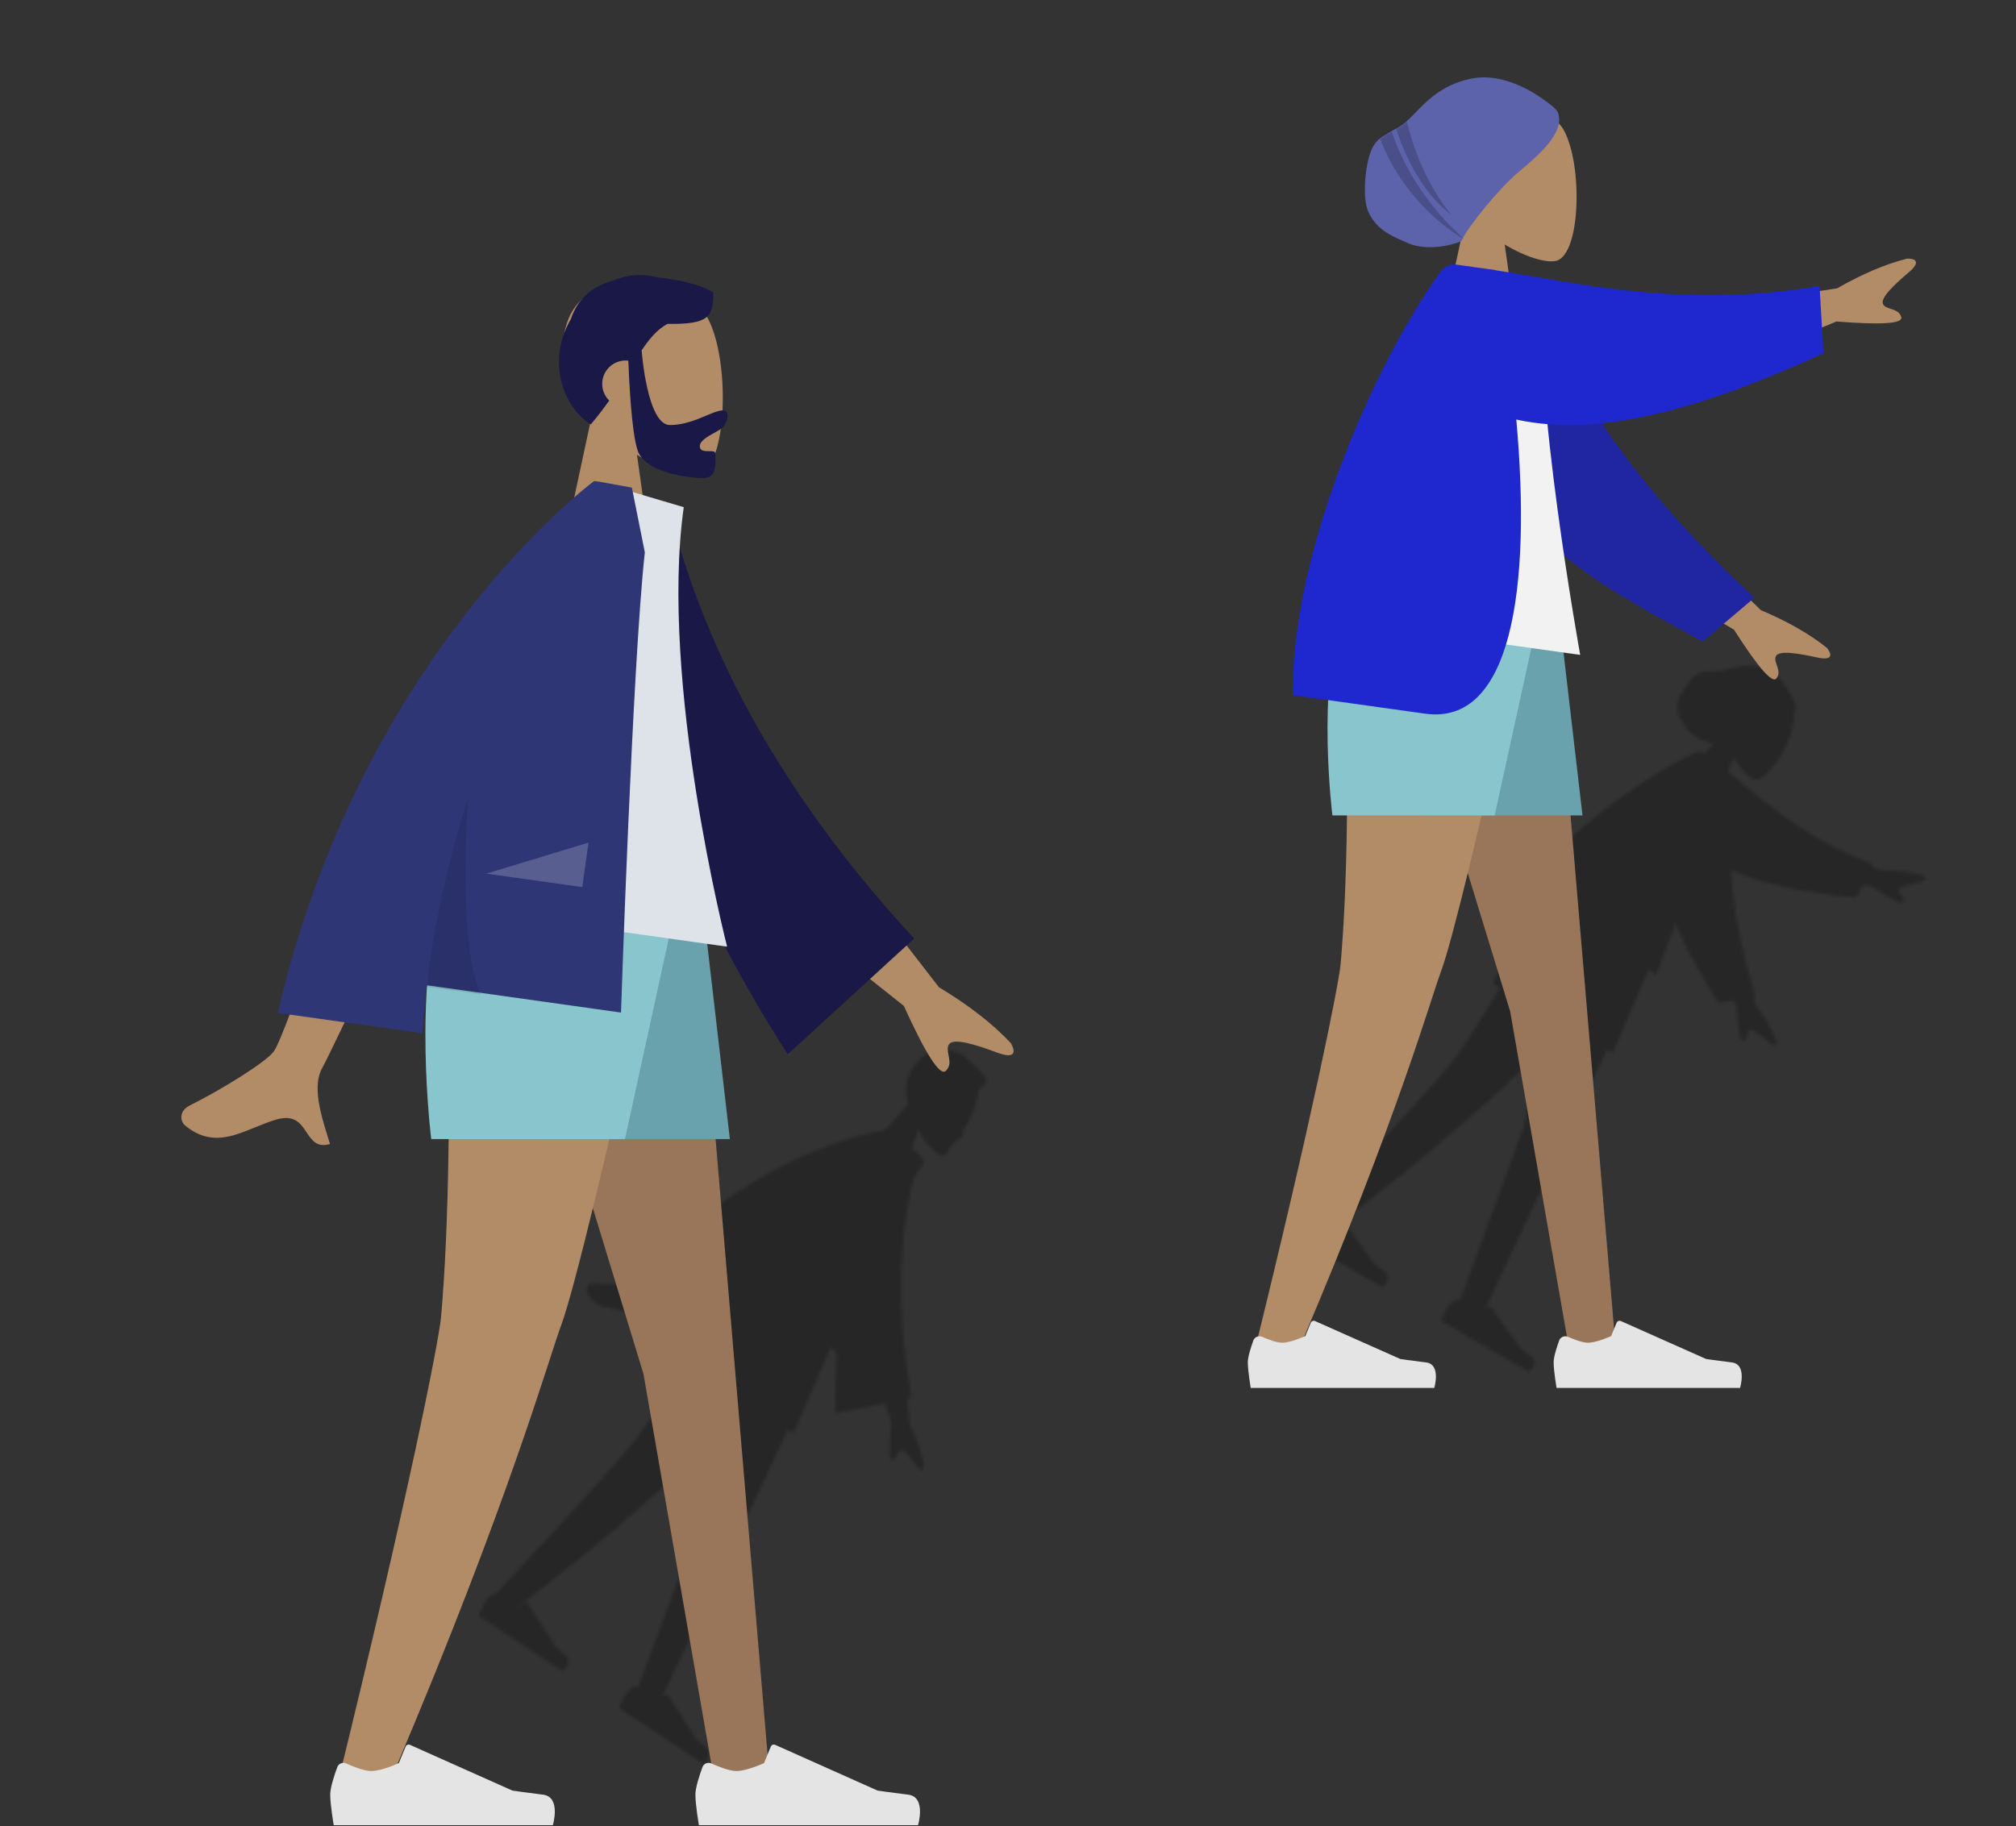 <svg width="618" height="560" viewBox="0 0 618 560" fill="none" xmlns="http://www.w3.org/2000/svg">
<rect x="0" y="0" width="618" height="560" fill="#333333" stroke="none"/>
<mask id="mask0" mask-type="alpha" maskUnits="userSpaceOnUse" x="355" y="175" width="236" height="264">
<path fill-rule="evenodd" clip-rule="evenodd" d="M531.496 232.21C533.515 235.865 536.037 238.524 537.678 238.981C541.794 240.126 549.689 227.212 549.9 220.445C550.111 213.679 537.162 203.201 530.535 213.022C528.234 216.431 527.896 220.462 528.606 224.322L514.02 240.459L525.499 247.086L531.496 232.21Z" fill="#B28B67"/>
<path fill-rule="evenodd" clip-rule="evenodd" d="M550.307 218.009C550.566 217.327 550.942 217.136 549.448 213.928C547.953 210.72 545.099 206.307 540.496 204.853C534.523 202.966 530.402 205.246 527.379 205.765C524.654 206.233 522.703 205.345 520.511 206.613C518.32 207.881 514.581 213.011 514.278 215.734C513.861 219.49 515.984 221.792 517.376 223.748C519.763 227.101 525.25 228.182 525.51 227.987C527.526 226.478 535.414 223.492 539.566 222.722C542.619 222.155 549.087 221.212 550.307 218.009Z" fill="#5C63AB"/>
<mask id="mask1" maskUnits="userSpaceOnUse" x="514" y="204" width="37" height="25">
<path fill-rule="evenodd" clip-rule="evenodd" d="M550.307 218.009C550.566 217.327 550.942 217.136 549.448 213.928C547.953 210.72 545.099 206.307 540.496 204.853C534.523 202.966 530.402 205.246 527.379 205.765C524.654 206.233 522.703 205.345 520.511 206.613C518.32 207.881 514.581 213.011 514.278 215.734C513.861 219.49 515.984 221.792 517.376 223.748C519.763 227.101 525.25 228.182 525.51 227.987C527.526 226.478 535.414 223.492 539.566 222.722C542.619 222.155 549.087 221.212 550.307 218.009Z" fill="white"/>
</mask>
<g mask="url(#mask1)">
<path fill-rule="evenodd" clip-rule="evenodd" d="M526.19 223.394C524.609 213.455 528.031 204.545 528.031 204.545L525.774 204.637C525.774 204.637 522.656 214.732 526.19 223.394ZM526.13 228.319C521.754 215.385 524.7 205.391 524.7 205.391L522.462 204.851C522.462 204.851 519.434 216.181 526.13 228.319Z" fill="black" fill-opacity="0.2"/>
</g>
<path fill-rule="evenodd" clip-rule="evenodd" d="M483.064 276.439L467.048 345.683L446.85 400.774L453.676 404.715L507.369 290.471L483.064 276.439Z" fill="#997659"/>
<path fill-rule="evenodd" clip-rule="evenodd" d="M476.635 272.727C459.194 305.754 448.132 321.596 446.163 324.375C444.195 327.154 429.46 344.035 399.813 374.932L408.532 376.628C441.597 351.683 456.277 337.273 460.386 333.863C464.495 330.453 478.937 315.285 503.712 288.359L476.635 272.727Z" fill="#B28B67"/>
<path fill-rule="evenodd" clip-rule="evenodd" d="M403.562 373.431C402.827 372.518 401.485 372.284 400.612 373.067C399.846 373.754 399.031 374.562 398.681 375.169C397.933 376.464 396.93 379.195 396.93 379.195C398.429 380.061 423.867 394.747 423.867 394.747C423.867 394.747 426.925 391.875 424.822 390.292C422.72 388.709 421.353 387.621 421.353 387.621L412.334 375.175C412.003 374.719 411.36 374.626 410.913 374.97L409.345 376.18C409.345 376.18 406.686 375.949 405.376 375.194C404.799 374.86 404.13 374.137 403.562 373.431Z" fill="#E4E4E4"/>
<path fill-rule="evenodd" clip-rule="evenodd" d="M448.455 399.35C447.72 398.437 446.377 398.203 445.505 398.986C444.739 399.673 443.924 400.481 443.573 401.088C442.826 402.383 441.823 405.114 441.823 405.114C443.321 405.979 468.759 420.666 468.759 420.666C468.759 420.666 471.817 417.794 469.715 416.211C467.613 414.628 466.246 413.54 466.246 413.54L457.226 401.094C456.895 400.638 456.253 400.545 455.806 400.889L454.238 402.098C454.238 402.098 451.578 401.868 450.269 401.112C449.692 400.779 449.023 400.056 448.455 399.35Z" fill="#E4E4E4"/>
<path fill-rule="evenodd" clip-rule="evenodd" d="M480.676 275.06L471.001 309.465L494.341 322.94L508.177 290.938L480.676 275.06Z" fill="#69A1AC"/>
<path fill-rule="evenodd" clip-rule="evenodd" d="M476.378 272.578C466.067 281.728 457.629 301.744 457.629 301.744L481.446 315.495L505.312 289.283L476.378 272.578Z" fill="#89C5CC"/>
<path fill-rule="evenodd" clip-rule="evenodd" d="M576.56 266.84L556.202 258.895L554.942 269.189L573.655 271.675C579.92 275.997 583.209 277.618 583.523 276.537C583.787 275.626 583.219 274.992 582.695 274.407C582.287 273.951 581.906 273.526 581.967 273.025C582.107 271.879 585.335 271.134 588.428 270.558C591.522 269.982 590.276 268.869 589.366 268.398C585.775 267.372 581.506 266.853 576.56 266.84ZM537.995 307.81L532.063 286.788L523.078 291.963L532.379 308.394C532.705 315.99 533.394 319.589 534.446 319.191C535.334 318.855 535.498 318.02 535.649 317.25C535.767 316.651 535.877 316.092 536.314 315.84C537.314 315.264 539.857 317.393 542.183 319.516C544.509 321.64 544.647 319.977 544.474 318.968C543.127 315.485 540.967 311.766 537.995 307.81Z" fill="#B28B67"/>
<path fill-rule="evenodd" clip-rule="evenodd" d="M531.911 242.537C528.477 262.514 530.981 281.841 538.069 305.436L526.792 307.502C514.225 287.113 507.98 275.856 513.781 258.979C515.236 254.743 522.742 243.478 526.424 237.342L531.911 242.537Z" fill="#2026A2"/>
<path fill-rule="evenodd" clip-rule="evenodd" d="M474.149 272.906L507.66 299.087C507.66 299.087 523.357 255.528 533.203 242.416C533.537 241.971 533.33 240.562 532.891 240.383C528.08 238.414 525.103 232.96 525.103 232.96C507.194 239.507 492.178 253.064 474.149 272.906Z" fill="#F2F2F2"/>
<path fill-rule="evenodd" clip-rule="evenodd" d="M518.306 258.986C506.031 285.485 491.457 303.642 479.902 294.615L462.034 280.655C474.07 259.4 502.151 238.831 519.468 230.919C520.129 230.617 521.44 230.098 522.764 231.132L527.956 235.189C527.953 235.197 527.95 235.206 527.947 235.215C529.499 236.448 531.175 237.849 532.99 239.367C542.334 247.179 555.363 258.072 574.181 265.007L569.041 275.245C548.643 273.353 529.61 269.362 518.306 258.986Z" fill="#1F28CF"/>
</mask>
<g mask="url(#mask0)">
<rect x="380.756" y="139.81" width="234.95" height="304.564" fill="black" fill-opacity="0.26"/>
</g>
<path fill-rule="evenodd" clip-rule="evenodd" d="M461.262 74.976C467.73 78.861 474.086 80.737 477.069 79.971C484.549 78.05 485.237 50.785 479.449 40.037C473.661 29.288 443.906 24.603 442.406 45.9C441.885 53.291 445 59.887 449.603 65.27L441.35 103.592H465.322L461.262 74.976Z" fill="#B28B67"/>
<path fill-rule="evenodd" clip-rule="evenodd" d="M477.884 35.869C477.674 34.57 478.089 33.933 472.848 30.274C467.607 26.615 459.144 22.299 450.621 24.177C439.56 26.615 435.167 33.884 430.901 37.418C427.056 40.604 423.198 40.976 420.911 44.929C418.625 48.882 417.409 60.255 419.397 64.777C422.139 71.014 427.548 72.694 431.496 74.491C438.267 77.573 447.837 74.318 448.069 73.779C449.862 69.608 459.516 57.843 465.322 52.9C469.592 49.265 478.869 41.965 477.884 35.869Z" fill="#5C63AB"/>
<mask id="mask2" mask-type="alpha" maskUnits="userSpaceOnUse" x="418" y="23" width="60" height="53">
<path fill-rule="evenodd" clip-rule="evenodd" d="M477.884 35.869C477.674 34.57 478.089 33.933 472.848 30.274C467.607 26.615 459.144 22.299 450.621 24.177C439.56 26.615 435.167 33.884 430.901 37.418C427.056 40.604 423.198 40.976 420.911 44.929C418.625 48.882 417.409 60.255 419.397 64.777C422.139 71.014 427.548 72.694 431.496 74.491C438.267 77.573 447.837 74.318 448.069 73.779C449.862 69.608 459.516 57.843 465.322 52.9C469.592 49.265 478.869 41.965 477.884 35.869Z" fill="white"/>
</mask>
<g mask="url(#mask2)">
<path fill-rule="evenodd" clip-rule="evenodd" d="M444.98 65.999C433.517 51.914 430.82 34.928 430.82 34.928L427.367 37.104C427.367 37.104 431.613 55.666 444.98 65.999ZM449.341 73.738C430.79 57.498 426.366 39.249 426.366 39.249L422.372 40.422C422.372 40.422 427.876 60.83 449.341 73.738Z" fill="black" fill-opacity="0.2"/>
</g>
<path fill-rule="evenodd" clip-rule="evenodd" d="M425.402 187.626L462.933 310.108L481.114 414.272H495.369L476.158 187.626H425.402Z" fill="#997659"/>
<path fill-rule="evenodd" clip-rule="evenodd" d="M411.975 187.626C414.524 254.875 411.524 289.564 410.954 295.674C410.383 301.783 402.57 341.4 384.075 416.323L399.265 411.115C428.495 342.4 438.456 306.688 441.808 297.665C445.161 288.642 454.065 251.962 468.52 187.626H411.975Z" fill="#B28B67"/>
<path fill-rule="evenodd" clip-rule="evenodd" d="M386.957 409.928C385.885 409.458 384.613 409.935 384.214 411.034C383.488 413.033 382.515 416.026 382.515 417.714C382.515 420.407 383.414 425.573 383.414 425.573C386.544 425.573 439.667 425.573 439.667 425.573C439.667 425.573 441.859 418.337 437.135 417.76C432.411 417.183 429.286 416.718 429.286 416.718L403.142 405.084C402.628 404.855 402.026 405.095 401.811 405.616L400.132 409.682C400.132 409.682 395.758 411.719 393.024 411.719C391.361 411.719 388.748 410.715 386.957 409.928Z" fill="#E4E4E4"/>
<path fill-rule="evenodd" clip-rule="evenodd" d="M480.708 409.928C479.637 409.458 478.364 409.935 477.965 411.034C477.239 413.033 476.267 416.026 476.267 417.714C476.267 420.407 477.165 425.573 477.165 425.573C480.295 425.573 533.418 425.573 533.418 425.573C533.418 425.573 535.611 418.337 530.886 417.76C526.162 417.183 523.037 416.718 523.037 416.718L496.893 405.084C496.379 404.855 495.777 405.095 495.562 405.616L493.883 409.682C493.883 409.682 489.51 411.719 486.775 411.719C485.112 411.719 482.499 410.715 480.708 409.928Z" fill="#E4E4E4"/>
<path fill-rule="evenodd" clip-rule="evenodd" d="M420.415 187.626L436.372 250.029H485.113L477.846 187.626H420.415Z" fill="#69A1AC"/>
<path fill-rule="evenodd" clip-rule="evenodd" d="M411.439 187.626C403.563 211.192 408.447 250.029 408.447 250.029H458.185L471.862 187.626H411.439Z" fill="#89C5CC"/>
<path fill-rule="evenodd" clip-rule="evenodd" d="M563.16 88.414L524.09 94.358L531.425 111.557L562.982 98.577C576.703 99.677 583.32 99.242 582.834 97.274C582.425 95.614 580.96 95.136 579.61 94.695C578.559 94.352 577.578 94.032 577.221 93.194C576.405 91.28 580.786 87.21 585.11 83.523C589.434 79.837 586.477 79.223 584.626 79.308C578.073 80.944 570.918 83.979 563.16 88.414ZM539.804 187.091L511.504 159.631L502.11 175.801L531.537 193.061C538.917 204.621 543.251 209.616 544.539 208.047C545.625 206.723 545.126 205.272 544.667 203.935C544.31 202.894 543.976 201.922 544.434 201.134C545.479 199.335 551.386 200.367 556.95 201.585C562.514 202.803 561.226 200.084 560.043 198.665C554.784 194.443 548.038 190.585 539.804 187.091Z" fill="#B28B67"/>
<path fill-rule="evenodd" clip-rule="evenodd" d="M471.251 90.717C483.938 124.984 505.338 152.887 537.775 183.32L521.979 196.704C483.859 176.209 463.899 164.269 457.722 132.707C456.172 124.786 457.741 100.445 457.96 87.554L471.251 90.717Z" fill="#2026A2"/>
<path fill-rule="evenodd" clip-rule="evenodd" d="M408.244 190.145L484.406 200.809C484.406 200.809 469.6 118.695 473.166 89.365C473.287 88.368 471.688 86.357 470.838 86.472C461.524 87.734 451.928 81.905 451.928 81.905C429.799 108.257 418.539 142.939 408.244 190.145Z" fill="#F2F2F2"/>
<path fill-rule="evenodd" clip-rule="evenodd" d="M464.817 128.641C469.554 181.051 463.146 222.515 436.884 218.838L396.275 213.152C395.906 169.141 421.289 111.745 441.256 83.798C442.019 82.731 443.603 80.74 446.612 81.161L458.412 82.813C458.415 82.829 458.418 82.846 458.421 82.862C461.968 83.388 465.86 84.065 470.075 84.797C491.774 88.57 522.031 93.83 557.777 87.698L558.982 108.304C525.323 123.729 491.904 134.649 464.817 128.641Z" fill="#1F28CF"/>
<mask id="mask3" mask-type="alpha" maskUnits="userSpaceOnUse" x="107" y="286" width="226" height="274">
<path fill-rule="evenodd" clip-rule="evenodd" d="M281.764 346.018C283.635 349.888 286.022 352.733 287.609 353.256C291.588 354.566 299.622 341.319 300.006 334.267C300.391 327.216 288.053 315.919 281.336 325.976C279.004 329.466 278.568 333.662 279.158 337.707L264.52 354.127L275.528 361.365L281.764 346.018Z" fill="#B28B67"/>
<path fill-rule="evenodd" clip-rule="evenodd" d="M289.879 333.192C291.702 332.3 293.281 331.743 294.856 331.853C299.648 335.117 300.748 334.56 302.543 331.43C302.105 330.317 299.926 327.495 297 325.18C295.701 323.662 293.782 322.525 291.522 322.148C288.916 321.363 286.203 321.579 283.814 323.752C277.627 327.327 276.593 334.603 278.533 338.596C279.946 338.096 281.236 337.56 282.425 337.017C282.22 336.145 282.331 335.19 282.805 334.364C283.738 332.737 285.727 332.228 287.247 333.227C287.359 333.3 287.465 333.38 287.565 333.465C286.467 335.545 282.8 342.613 282.167 345.49C281.422 348.882 286.111 352.919 287.885 354.085C289.418 355.092 290.256 353.505 290.858 352.367C290.944 352.203 291.026 352.048 291.104 351.912C291.267 351.628 290.921 351.401 290.53 351.146C290.023 350.813 289.439 350.432 289.797 349.809C290.186 349.13 291.361 349.186 292.412 349.235C293.068 349.266 293.675 349.295 294.014 349.141C295.084 348.658 295.944 347.623 295.077 347.053C294.602 346.741 293.784 346.606 292.799 346.443C291.313 346.198 289.448 345.89 287.816 344.817C285.121 343.045 289.82 333.314 289.879 333.192Z" fill="#191847"/>
<path fill-rule="evenodd" clip-rule="evenodd" d="M233.408 390.78L215.972 462.556L194.835 519.448L201.381 523.752L256.716 406.106L233.408 390.78Z" fill="#997659"/>
<path fill-rule="evenodd" clip-rule="evenodd" d="M227.242 386.726C209.376 420.682 198.179 436.895 196.188 439.737C194.196 442.58 179.394 459.772 149.692 491.16L158.142 493.176C191.016 468.093 205.699 453.477 209.793 450.037C213.887 446.596 228.359 431.184 253.209 403.8L227.242 386.726Z" fill="#B28B67"/>
<path fill-rule="evenodd" clip-rule="evenodd" d="M153.416 489.745C152.709 488.756 151.381 488.453 150.516 489.24C149.752 489.934 148.939 490.753 148.582 491.375C147.82 492.704 146.77 495.525 146.77 495.525C148.207 496.47 172.602 512.51 172.602 512.51C172.602 512.51 175.658 509.601 173.651 507.89C171.645 506.179 170.342 505.006 170.342 505.006L161.897 491.789C161.582 491.295 160.946 491.17 160.504 491.515L158.945 492.731C158.945 492.731 156.36 492.416 155.105 491.59C154.563 491.233 153.944 490.483 153.416 489.745Z" fill="#E4E4E4"/>
<path fill-rule="evenodd" clip-rule="evenodd" d="M196.468 518.052C195.761 517.064 194.434 516.761 193.568 517.548C192.805 518.242 191.992 519.06 191.634 519.683C190.872 521.012 189.822 523.833 189.822 523.833C191.26 524.778 215.655 540.818 215.655 540.818C215.655 540.818 218.71 537.909 216.704 536.198C214.698 534.487 213.394 533.314 213.394 533.314L204.949 520.097C204.634 519.603 203.998 519.478 203.556 519.823L201.998 521.039C201.998 521.039 199.413 520.723 198.157 519.898C197.615 519.541 196.996 518.79 196.468 518.052Z" fill="#E4E4E4"/>
<path fill-rule="evenodd" clip-rule="evenodd" d="M231.118 389.275L220.781 424.888L243.164 439.605L257.491 406.616L231.118 389.275Z" fill="#69A1AC"/>
<path fill-rule="evenodd" clip-rule="evenodd" d="M226.996 386.564C216.708 395.816 207.957 416.456 207.957 416.456L230.798 431.474L254.743 404.809L226.996 386.564Z" fill="#89C5CC"/>
<path fill-rule="evenodd" clip-rule="evenodd" d="M278.809 436.647L276.508 413.993L267.033 417.761L273.315 436.275C272.399 444.146 272.48 447.968 273.556 447.74C274.463 447.549 274.756 446.718 275.026 445.953C275.236 445.356 275.432 444.8 275.894 444.617C276.948 444.197 279.048 446.828 280.94 449.415C282.833 452.003 283.235 450.316 283.232 449.248C282.501 445.432 281.026 441.231 278.809 436.647ZM195.773 393.175C199.024 391.614 222.992 369.576 222.992 369.576L231.637 377.282C231.637 377.282 202.225 397.891 200.277 399.021C197.746 400.488 196.689 404.938 195.973 407.955C195.862 408.422 195.759 408.854 195.661 409.236C193.841 408.696 193.795 407.363 193.747 405.958C193.693 404.371 193.635 402.691 191.015 401.958C190.003 401.675 188.978 401.493 187.978 401.315C184.521 400.7 181.346 400.136 179.912 395.628C179.684 394.913 180.064 393.315 181.982 393.501C186.762 393.964 194.184 393.938 195.773 393.175Z" fill="#B28B67"/>
<path fill-rule="evenodd" clip-rule="evenodd" d="M277.644 352.479L281.74 354.995C275.193 376.954 274.417 401.481 279.412 428.576L256.125 433.393C255.54 400.586 261.329 372.391 277.644 352.479Z" fill="#191847"/>
<path fill-rule="evenodd" clip-rule="evenodd" d="M224.816 386.843L256.772 415.102C256.772 415.102 267.93 376.424 283.491 356.254L275.036 346.194C257.414 352.516 242.906 366.656 224.816 386.843Z" fill="#DDE3E9"/>
<path fill-rule="evenodd" clip-rule="evenodd" d="M274.826 346.021L274.824 346.007C274.824 346.007 235.002 349.587 198.998 388.635L214.574 402.408C215.88 400.44 217.215 398.537 218.574 396.698L239.491 415.195C239.491 415.195 265.963 372.277 275.63 358.939L278.789 349.766C278.789 349.766 276.562 347.614 275.465 346.574L274.835 346.017C274.832 346.018 274.829 346.02 274.826 346.021Z" fill="#2F3676"/>
<path fill-rule="evenodd" clip-rule="evenodd" d="M218.443 396.876C224.35 388.856 230.706 382.042 236.957 376.316C231.403 384.758 225.226 395.363 224.27 402.029L218.443 396.876Z" fill="black" fill-opacity="0.1"/>
<path fill-rule="evenodd" clip-rule="evenodd" d="M233.679 387.219L247.967 391.222L244.008 396.354L233.679 387.219Z" fill="white" fill-opacity="0.2"/>
</mask>
<g mask="url(#mask3)">
<rect x="127.888" y="236.944" width="177.068" height="337.022" fill="black" fill-opacity="0.26"/>
</g>
<path fill-rule="evenodd" clip-rule="evenodd" d="M195.259 139.464C202.982 144.12 210.571 146.369 214.133 145.451C223.065 143.148 223.887 110.471 216.975 97.589C210.064 84.706 174.533 79.091 172.742 104.616C172.121 113.474 175.841 121.38 181.336 127.831L171.482 173.761H200.107L195.259 139.464Z" fill="#B28B67"/>
<path fill-rule="evenodd" clip-rule="evenodd" d="M196.69 107.434C199.166 103.748 201.543 100.936 204.635 99.303C217.219 99.501 218.692 97.246 218.692 89.642C216.66 88.188 209.488 85.739 201.457 85.05C197.36 83.877 192.506 84.098 187.831 86.053C182.059 87.691 177.172 91.218 175.013 97.82C167.203 111.299 173.131 125.329 181.119 130.122C183.246 127.603 185.102 125.161 186.757 122.824C185.427 121.525 184.602 119.711 184.602 117.705C184.602 113.752 187.806 110.549 191.758 110.549C192.048 110.549 192.335 110.566 192.616 110.6C192.794 115.541 193.526 132.259 195.448 138.066C197.715 144.912 210.941 146.593 215.553 146.593C219.538 146.593 219.402 142.82 219.304 140.116C219.29 139.727 219.277 139.36 219.277 139.029C219.277 138.338 218.379 138.34 217.364 138.342C216.046 138.345 214.531 138.348 214.531 136.835C214.531 135.187 216.809 133.923 218.847 132.791C220.119 132.085 221.298 131.431 221.772 130.768C223.267 128.675 223.771 125.852 221.515 125.852C220.282 125.852 218.59 126.563 216.555 127.418C213.483 128.709 209.627 130.329 205.385 130.329C198.377 130.329 196.711 107.719 196.69 107.434Z" fill="#191847"/>
<path fill-rule="evenodd" clip-rule="evenodd" d="M152.438 274.477L197.253 421.275L218.963 546.117H235.985L213.045 274.477H152.438Z" fill="#997659"/>
<path fill-rule="evenodd" clip-rule="evenodd" d="M136.405 274.477C139.449 355.077 135.867 396.652 135.186 403.974C134.505 411.297 125.176 458.779 103.091 548.575L121.229 542.333C156.132 459.977 168.026 417.175 172.029 406.361C176.032 395.547 186.664 351.585 203.926 274.477H136.405Z" fill="#B28B67"/>
<path fill-rule="evenodd" clip-rule="evenodd" d="M106.15 540.741C105.081 540.26 103.807 540.737 103.402 541.837C102.526 544.216 101.228 548.103 101.228 550.242C101.228 553.47 102.302 559.662 102.302 559.662C106.039 559.662 169.472 559.662 169.472 559.662C169.472 559.662 172.09 550.989 166.449 550.298C160.808 549.606 157.077 549.049 157.077 549.049L125.678 535.024C125.163 534.794 124.56 535.035 124.346 535.557L122.264 540.616C122.264 540.616 117.042 543.058 113.777 543.058C111.669 543.058 108.284 541.702 106.15 540.741Z" fill="#E4E4E4"/>
<path fill-rule="evenodd" clip-rule="evenodd" d="M218.097 540.741C217.028 540.26 215.754 540.737 215.349 541.837C214.473 544.216 213.175 548.103 213.175 550.242C213.175 553.47 214.248 559.662 214.248 559.662C217.985 559.662 281.418 559.662 281.418 559.662C281.418 559.662 284.037 550.989 278.396 550.298C272.754 549.606 269.023 549.049 269.023 549.049L237.625 535.024C237.11 534.794 236.507 535.035 236.292 535.557L234.21 540.616C234.21 540.616 228.988 543.058 225.723 543.058C223.615 543.058 220.231 541.702 218.097 540.741Z" fill="#E4E4E4"/>
<path fill-rule="evenodd" clip-rule="evenodd" d="M146.483 274.477L165.538 349.269H223.739L215.061 274.477H146.483Z" fill="#69A1AC"/>
<path fill-rule="evenodd" clip-rule="evenodd" d="M135.765 274.477C126.361 302.722 132.192 349.269 132.192 349.269H191.584L207.915 274.477H135.765Z" fill="#89C5CC"/>
<path fill-rule="evenodd" clip-rule="evenodd" d="M287.836 302.72L258.958 265.436L245.148 283.068L277.061 308.433C283.857 323.377 288.148 330.024 289.933 328.375C291.438 326.984 291.092 325.179 290.772 323.517C290.523 322.222 290.291 321.013 290.964 320.154C292.501 318.192 299.314 320.397 305.69 322.765C312.066 325.134 310.997 321.694 309.835 319.813C304.322 313.931 296.989 308.233 287.836 302.72ZM83.973 322.34C88.419 315.817 109.807 249.16 109.807 249.16L134.475 252.726C134.475 252.726 101.263 323.176 98.807 327.427C95.617 332.95 98.442 342.022 100.358 348.173C100.654 349.125 100.929 350.007 101.156 350.795C97.136 351.953 95.606 349.655 93.993 347.233C92.171 344.497 90.243 341.602 84.501 343.347C82.283 344.022 80.152 344.888 78.07 345.734C70.879 348.658 64.272 351.344 56.681 345.058C55.478 344.061 54.464 340.803 58.288 338.906C67.814 334.179 81.799 325.529 83.973 322.34Z" fill="#B28B67"/>
<path fill-rule="evenodd" clip-rule="evenodd" d="M194.477 155.636L204.936 155.323C216.357 201.64 241.457 245.795 280.235 287.786L241.484 323.285C204.845 266.105 185.24 209.669 194.477 155.636Z" fill="#191847"/>
<path fill-rule="evenodd" clip-rule="evenodd" d="M131.951 277.496L222.894 290.277C222.894 290.277 202.07 209.129 209.605 155.512L182.746 147.577C156.321 179.16 144.244 220.919 131.951 277.496Z" fill="#DDE3E9"/>
<path fill-rule="evenodd" clip-rule="evenodd" d="M182.162 147.515L182.143 147.492C182.143 147.492 110.832 199.983 85.145 310.593L129.472 316.822C129.805 311.838 130.265 306.933 130.839 302.114L190.367 310.48C190.367 310.48 193.864 204.095 197.673 169.364L193.702 149.523C193.702 149.523 187.165 148.311 183.966 147.748L182.176 147.497C182.171 147.503 182.167 147.509 182.162 147.515Z" fill="#2F3676"/>
<path fill-rule="evenodd" clip-rule="evenodd" d="M130.784 302.579C133.25 281.586 137.871 262.199 143.473 244.853C142.13 266.181 141.953 292.047 147.368 304.91L130.784 302.579Z" fill="black" fill-opacity="0.1"/>
<path fill-rule="evenodd" clip-rule="evenodd" d="M149.093 267.883L180.406 258.372L178.489 272.014L149.093 267.883Z" fill="white" fill-opacity="0.2"/>
</svg>
